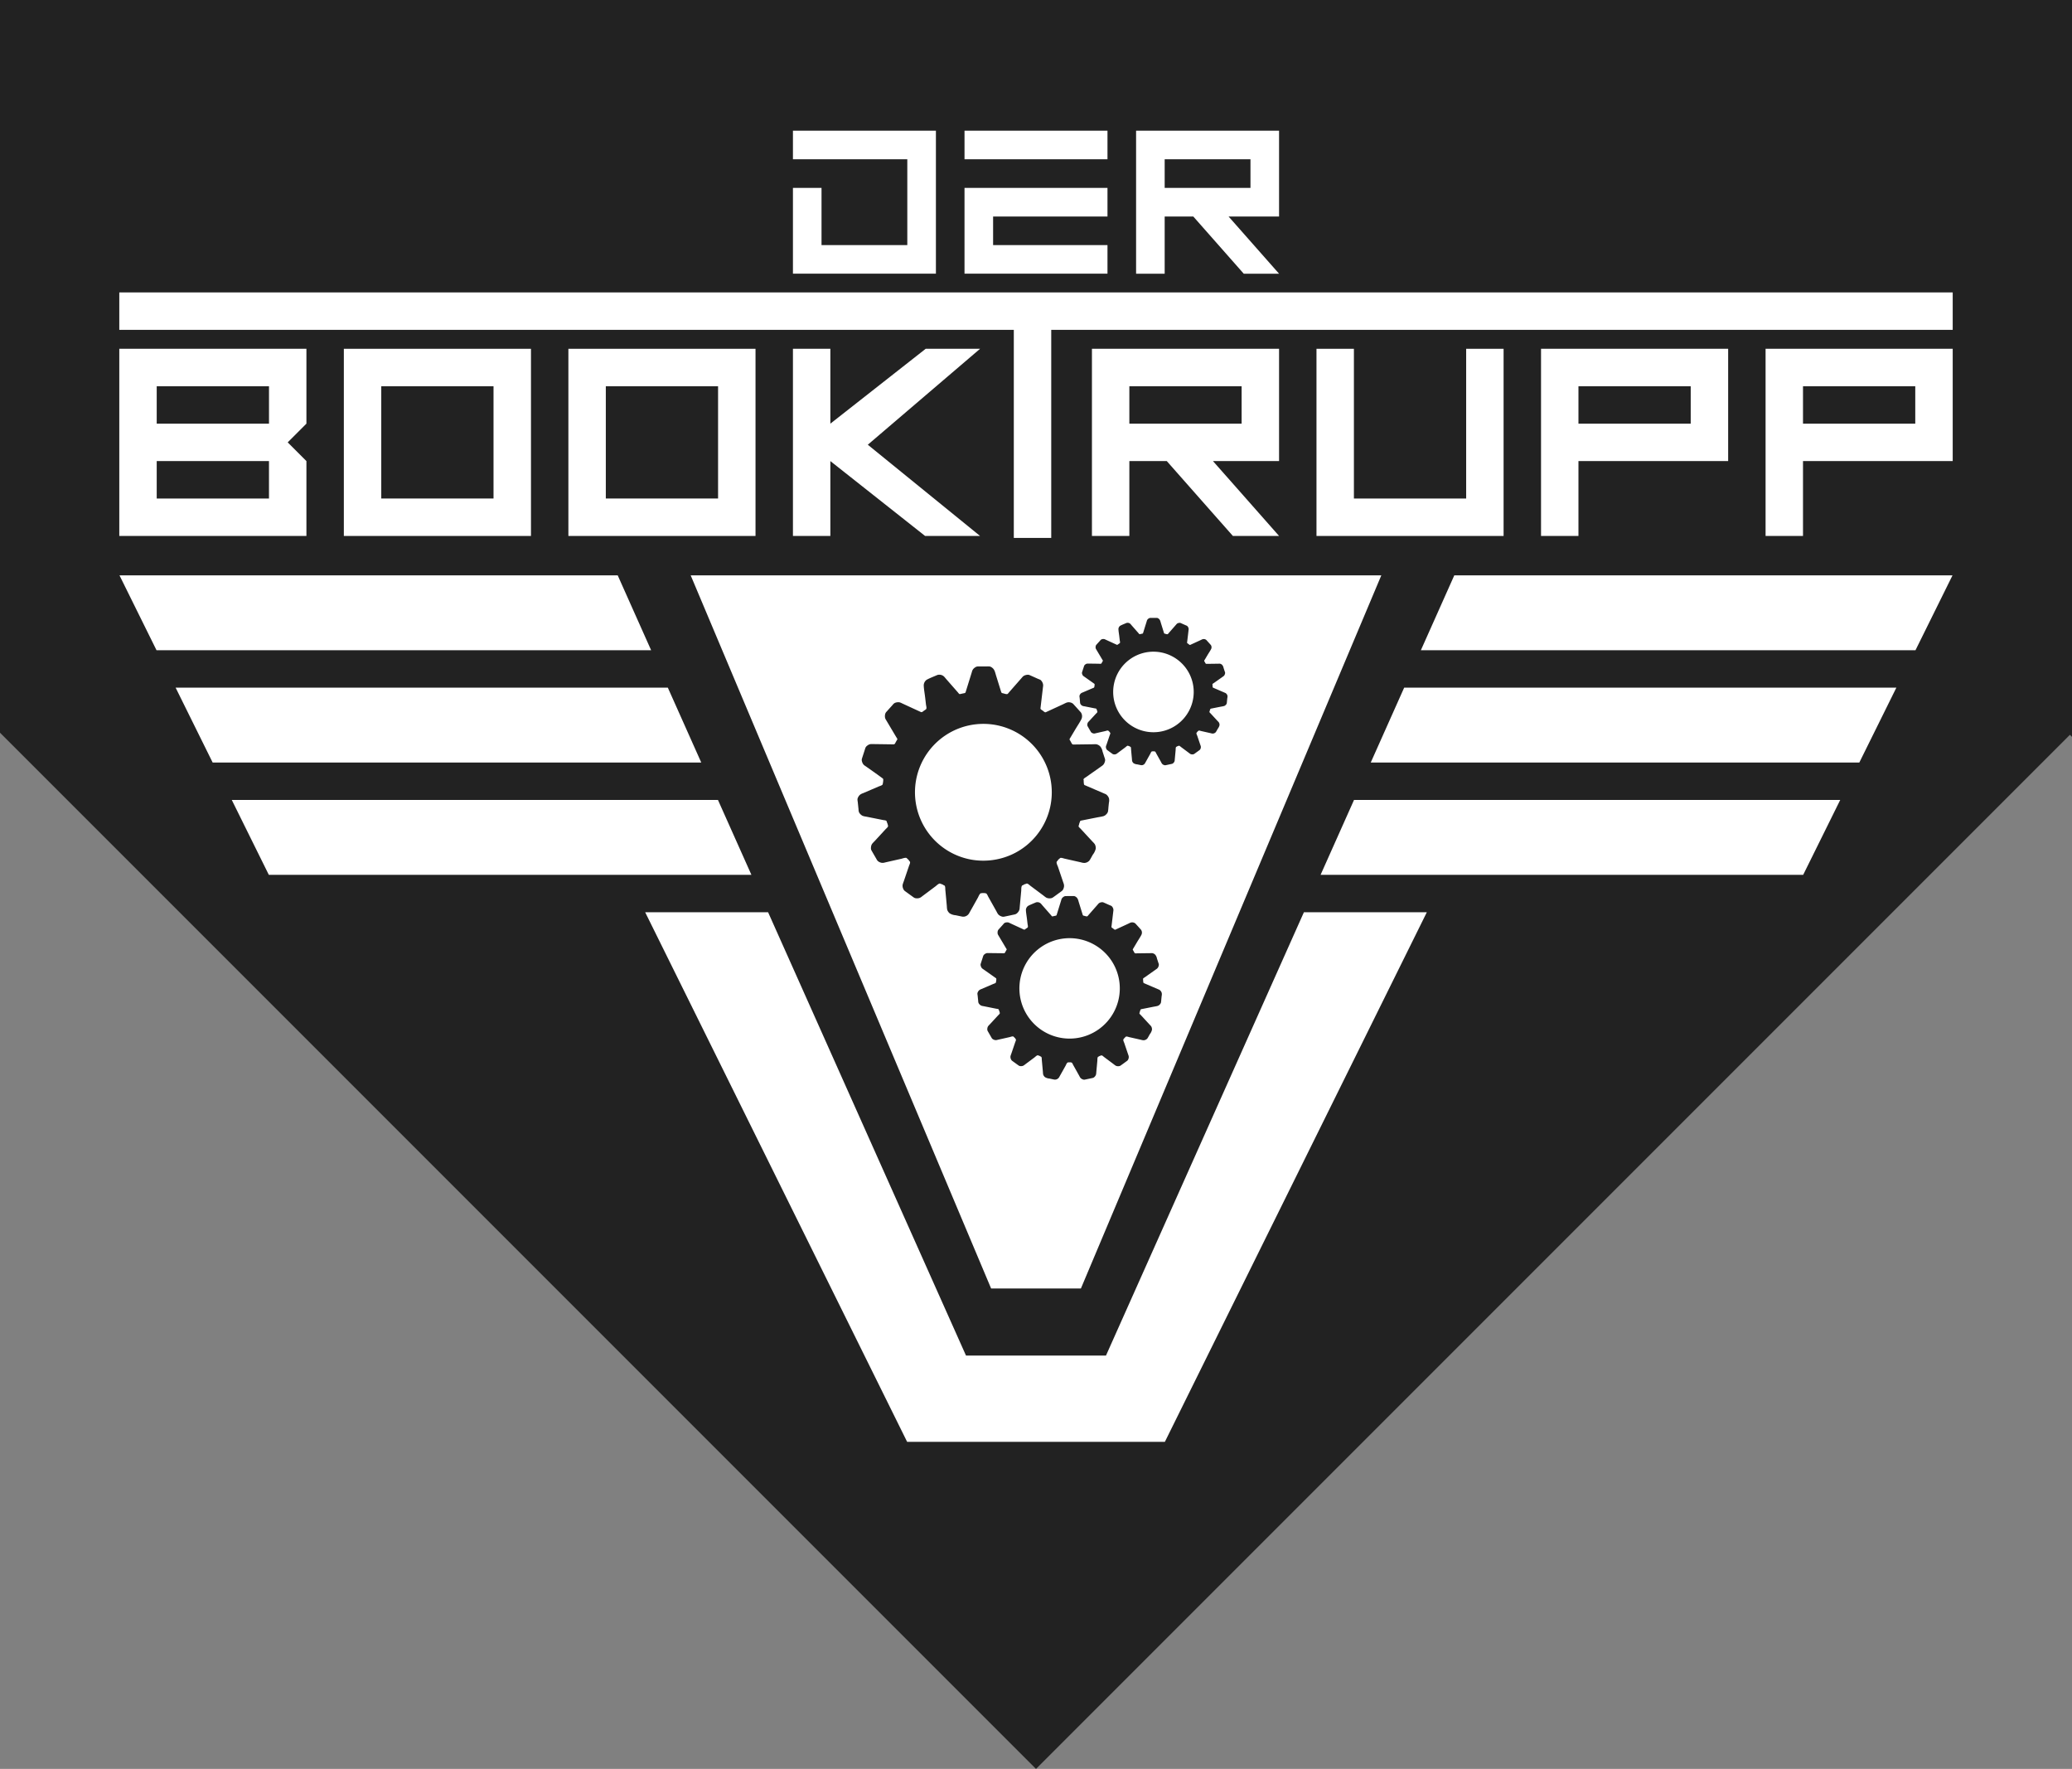 <svg xmlns="http://www.w3.org/2000/svg" viewBox="0 0 105.534 90.079"><rect x="0" y="0" width="105.534" height="90.079" fill="#808080" stroke="none"/><defs><style>.cls-1{fill:#222;}.cls-2{fill:#fff;}</style></defs><title>Element 1</title><g id="Ebene_2" data-name="Ebene 2"><g id="Plakette"><polygon class="cls-1" points="90.079 0 68.222 0 37.312 0 15.455 0 0 0 0 6.402 0 23.241 0 37.312 15.455 52.767 37.312 74.624 52.767 90.079 68.222 74.624 90.079 52.767 105.428 37.418 105.534 37.524 105.534 23.241 105.534 6.613 105.534 0 90.079 0"/><polygon class="cls-2" points="67.263 44.548 91.843 44.548 93.729 40.736 68.965 40.736 67.263 44.548"/><polygon class="cls-2" points="97.562 33.112 99.448 29.299 74.072 29.299 72.37 33.112 97.562 33.112"/><polygon class="cls-2" points="71.519 35.018 69.817 38.83 94.702 38.83 96.588 35.018 71.519 35.018"/><polygon class="cls-2" points="38.271 44.548 13.691 44.548 11.805 40.736 36.568 40.736 38.271 44.548"/><polygon class="cls-2" points="66.412 46.455 56.331 69.031 53.073 69.031 52.461 69.031 49.202 69.031 39.122 46.455 32.861 46.455 46.203 73.423 52.461 73.423 53.073 73.423 59.331 73.423 72.673 46.455 66.412 46.455"/><polygon class="cls-2" points="7.972 33.112 6.086 29.299 31.462 29.299 33.164 33.112 7.972 33.112"/><polygon class="cls-2" points="34.015 35.018 35.717 38.83 10.831 38.83 8.945 35.018 34.015 35.018"/><path class="cls-2" d="M51.524,43.52a3.484,3.484,0,1,0-2.133.24A3.513,3.513,0,0,0,51.524,43.52Z"/><path class="cls-2" d="M55.179,47.873a2.557,2.557,0,1,0,1.271.831A2.574,2.574,0,0,0,55.179,47.873Z"/><path class="cls-2" d="M59.312,33.265a2.051,2.051,0,1,0,1.019.667A2.064,2.064,0,0,0,59.312,33.265Z"/><path class="cls-2" d="M65.701,29.299H35.179L50.481,65.615h4.573L70.355,29.299ZM49.381,46.47a.37.37,0,0,1-.098.13.339.339,0,0,1-.269.078q-.168-.034-.335-.07a.677.677,0,0,1-.305-.095.395.395,0,0,1-.131-.192,1.24,1.24,0,0,1-.017-.169l-.038-.417-.04-.429c-.006-.06.011-.226-.084-.223.008-.02-.145-.081-.15-.069-.061-.078-.211.08-.259.116l-.392.293-.305.228a.397.397,0,0,1-.142.082.442.442,0,0,1-.141.012.255.255,0,0,1-.15-.054q-.135-.097-.27-.195-.07-.051-.14-.102a.274.274,0,0,1-.109-.13.376.376,0,0,1-.032-.211,1.457,1.457,0,0,1,.056-.167l.134-.394.136-.402c.019-.057.102-.202.014-.237.016-.016-.1-.132-.109-.124-.024-.097-.226-.013-.284,0l-.484.109-.365.083a.385.385,0,0,1-.175.015.459.459,0,0,1-.145-.058.283.283,0,0,1-.104-.12q-.087-.15-.174-.3-.042-.073-.084-.146a.244.244,0,0,1-.029-.145.373.373,0,0,1,.056-.192,1.38,1.38,0,0,1,.116-.127l.281-.304.292-.317c.041-.044.175-.143.11-.211.018-.005-.044-.146-.047-.157-.007-.024-.011-.057-.041-.071a.564.564,0,0,0-.127-.025l-.476-.095-.422-.084a.761.761,0,0,1-.164-.038.415.415,0,0,1-.186-.181.478.478,0,0,1-.026-.158q-.01-.089-.019-.178-.01-.094-.019-.189a.776.776,0,0,1-.015-.148.405.405,0,0,1,.14-.229.583.583,0,0,1,.147-.072l.387-.166.412-.177c.056-.024.233-.064.2-.154.017-.002.027-.158.027-.186,0-.049-.015-.059-.05-.084L44.7,39.45l-.608-.43a.692.692,0,0,1-.101-.075.381.381,0,0,1-.085-.163.245.245,0,0,1-.006-.145l.042-.131q.048-.148.096-.296c.015-.045.027-.093.045-.137a.284.284,0,0,1,.102-.112.328.328,0,0,1,.197-.071l.668.009.359.005c.036,0,.074.004.11.001a.096.096,0,0,0,.077-.06c.025-.046.054-.103.079-.143.015-.024.036-.044.028-.075a.369.369,0,0,0-.045-.076l-.172-.289-.361-.607a.31.31,0,0,1-.052-.147.467.467,0,0,1,.011-.142.265.265,0,0,1,.075-.129q.098-.11.197-.22l.105-.116a.398.398,0,0,1,.103-.099.43.43,0,0,1,.242-.039.46.46,0,0,1,.123.047q.334.154.668.308l.281.129c.046.021.065.031.112-.003.024-.017.056-.042.085-.063a.681.681,0,0,0,.093-.066c.044-.045.002-.177-.004-.233l-.045-.381c-.023-.197-.062-.398-.07-.596a.357.357,0,0,1,.153-.291c.172-.093.362-.163.541-.241a.35.35,0,0,1,.331.071c.044.041.081.093.121.138l.506.577.098.112a.361.361,0,0,0,.058.066c.028.018.067.002.093-.003.049-.011.101-.023.149-.032.059-.011.071-.018.088-.07q.104-.337.209-.674l.1-.322a.647.647,0,0,1,.041-.118.389.389,0,0,1,.134-.134.241.241,0,0,1,.138-.046l.139-.001q.156,0,.311,0a1.331,1.331,0,0,1,.143.001.291.291,0,0,1,.126.06c.137.098.156.244.203.396q.114.365.227.73l.036.115c.016.051.049.058.096.067.055.011.185.064.233.03a.45.45,0,0,0,.063-.072l.493-.562.192-.219a.299.299,0,0,1,.123-.09.463.463,0,0,1,.129-.031.236.236,0,0,1,.135.024q.139.061.277.123l.144.065A.703.703,0,0,1,53,34.626a.404.404,0,0,1,.128.231.432.432,0,0,1-.006.133l-.038.324-.084.713c-.004.038-.015.067.018.096.031.028.069.048.105.075a.491.491,0,0,0,.098.071c.034.013.061-.008.092-.022l.126-.058.699-.322c.063-.029.125-.064.19-.088a.349.349,0,0,1,.33.062q.2.219.397.44a.349.349,0,0,1,.028.334c-.086.174-.201.339-.3.505l-.198.332-.07.118c-.017.028-.041.055-.037.087a.134.134,0,0,0,.026.053c.022.035.046.083.068.123.025.044.042.081.1.081l.291-.004.748-.01a.798.798,0,0,1,.132.001.394.394,0,0,1,.189.101.552.552,0,0,1,.124.264q.048.147.095.295a.535.535,0,0,1,.038.135.387.387,0,0,1-.03.136.317.317,0,0,1-.107.151c-.178.129-.359.254-.538.38l-.297.21c-.047.033-.166.087-.12.161a.952.952,0,0,0,.014.2c.009.045.043.05.08.066l1.035.445a.406.406,0,0,1,.159.212.499.499,0,0,1-.004.217q-.012.12-.025.24a2.048,2.048,0,0,1-.024.22.332.332,0,0,1-.104.151.313.313,0,0,1-.123.076c-.111.031-.229.046-.341.068l-.549.109-.207.041c-.046.009-.112.017-.102.084-.018-.007-.051.144-.054.155-.008.023-.025.051-.01.08a.541.541,0,0,0,.089.096l.325.352.291.314a1.009,1.009,0,0,1,.112.125.408.408,0,0,1,.051.233.785.785,0,0,1-.148.304c-.057.099-.109.205-.173.298a.367.367,0,0,1-.26.124.62.62,0,0,1-.17-.03l-.409-.092-.436-.099c-.059-.013-.221-.083-.248.008-.017-.014-.122.113-.112.121-.093.034.01.226.03.282q.078.232.157.464l.122.361a.392.392,0,0,1,.033.167.454.454,0,0,1-.038.147.269.269,0,0,1-.105.121q-.135.099-.271.198-.069.05-.139.1a.265.265,0,0,1-.159.054.37.37,0,0,1-.195-.036,1.474,1.474,0,0,1-.141-.104l-.333-.249-.34-.254c-.048-.036-.161-.159-.221-.087-.01-.02-.157.054-.151.065-.1-.007-.083.215-.088.275l-.046.495-.034.374a.364.364,0,0,1-.043.17.457.457,0,0,1-.099.117.28.28,0,0,1-.144.061q-.169.037-.339.073l-.165.034a.24.24,0,0,1-.144-.016.375.375,0,0,1-.168-.113,1.29,1.29,0,0,1-.083-.147l-.205-.365-.211-.376c-.029-.053-.082-.21-.167-.17,0-.026-.065-.013-.088-.013-.016,0-.078-.012-.076.011-.088-.047-.163.163-.193.216l-.243.434Zm9.786,4.25c-.006.059-.012.118-.018.176a1.5,1.5,0,0,1-.018.161.243.243,0,0,1-.076.111.23.23,0,0,1-.09.056c-.081.023-.168.033-.25.05l-.402.08-.152.03c-.034.007-.082.013-.075.062-.013-.005-.037.106-.04.114-.006.017-.018.038-.007.059a.394.394,0,0,0,.065.07l.238.258.213.231a.725.725,0,0,1,.082.092.3.3,0,0,1,.037.171.577.577,0,0,1-.108.223c-.042.072-.08.15-.127.219a.268.268,0,0,1-.191.091.447.447,0,0,1-.124-.022l-.3-.068-.32-.072c-.043-.01-.162-.061-.181.006-.012-.01-.09.083-.082.089-.069.025.008.166.022.207l.115.34.09.265a.286.286,0,0,1,.024.122.327.327,0,0,1-.028.108.196.196,0,0,1-.077.088q-.099.073-.199.145l-.102.073a.194.194,0,0,1-.117.04.27.27,0,0,1-.143-.027,1.078,1.078,0,0,1-.103-.076l-.244-.182-.249-.186c-.035-.026-.118-.117-.162-.064-.007-.015-.115.04-.111.048-.073-.005-.061.158-.065.202l-.033.363-.025.274a.268.268,0,0,1-.032.124.338.338,0,0,1-.072.085.206.206,0,0,1-.106.044q-.124.027-.248.053l-.121.025a.177.177,0,0,1-.106-.012.275.275,0,0,1-.123-.083.94.94,0,0,1-.061-.107l-.15-.268-.154-.276c-.022-.039-.06-.154-.122-.124,0-.019-.048-.009-.065-.009-.012,0-.057-.009-.056.008-.065-.035-.12.12-.141.158l-.178.318-.135.24a.274.274,0,0,1-.072.096.248.248,0,0,1-.197.057q-.123-.025-.245-.052a.495.495,0,0,1-.223-.07.29.29,0,0,1-.096-.141.904.904,0,0,1-.012-.124l-.028-.306-.029-.315c-.004-.044.008-.165-.061-.163.006-.015-.106-.059-.11-.05-.045-.058-.155.058-.19.085l-.288.215-.224.167a.291.291,0,0,1-.104.06.323.323,0,0,1-.103.009.187.187,0,0,1-.11-.039q-.099-.071-.198-.143l-.103-.075a.201.201,0,0,1-.08-.096.276.276,0,0,1-.023-.155,1.069,1.069,0,0,1,.041-.122l.098-.289.1-.295c.014-.042.074-.148.011-.174.012-.011-.073-.097-.08-.091-.018-.071-.166-.01-.208,0l-.355.08-.268.06a.283.283,0,0,1-.129.011.336.336,0,0,1-.106-.042.206.206,0,0,1-.076-.088q-.064-.11-.127-.22l-.061-.107a.179.179,0,0,1-.021-.107.272.272,0,0,1,.041-.141.986.986,0,0,1,.085-.093l.206-.223.214-.232c.03-.033.128-.105.08-.155.014-.004-.032-.107-.035-.115-.005-.018-.008-.042-.03-.052a.417.417,0,0,0-.093-.018l-.349-.07-.309-.062a.558.558,0,0,1-.12-.028.305.305,0,0,1-.136-.133.351.351,0,0,1-.019-.116l-.014-.13-.014-.138a.556.556,0,0,1-.011-.109.296.296,0,0,1,.103-.168.428.428,0,0,1,.108-.053l.284-.122.302-.13c.041-.018.171-.047.147-.113.012-.001.02-.116.02-.137,0-.036-.011-.043-.037-.061l-.174-.123-.446-.315a.515.515,0,0,1-.074-.055.279.279,0,0,1-.062-.12.179.179,0,0,1-.004-.107l.031-.096q.035-.108.07-.217c.011-.033.02-.068.033-.1a.208.208,0,0,1,.075-.082.24.24,0,0,1,.144-.052l.489.006.264.003c.027,0,.054.003.081.001a.071.071,0,0,0,.057-.044c.019-.034.04-.075.058-.105.011-.017.027-.032.02-.055a.266.266,0,0,0-.033-.056l-.126-.212-.265-.445a.229.229,0,0,1-.038-.107.342.342,0,0,1,.008-.104.193.193,0,0,1,.055-.095q.072-.081.144-.161l.077-.085A.292.292,0,0,1,51.165,47a.316.316,0,0,1,.177-.029.338.338,0,0,1,.09.035l.49.226.206.095c.034.015.047.023.082-.002.018-.013.041-.031.063-.046a.495.495,0,0,0,.068-.048c.032-.033.002-.13-.003-.171l-.033-.279c-.017-.144-.046-.292-.052-.437a.262.262,0,0,1,.113-.214c.126-.068.266-.119.397-.177a.256.256,0,0,1,.243.052c.032.03.06.068.089.101l.371.423.072.082a.27.27,0,0,0,.043.049c.02.013.049.002.068-.003.036-.008.074-.017.109-.024.043-.008.052-.013.064-.052q.077-.247.153-.494l.073-.236a.487.487,0,0,1,.03-.087.286.286,0,0,1,.099-.098.177.177,0,0,1,.101-.034l.102-.001q.114,0,.228,0a.96.96,0,0,1,.105.001.214.214,0,0,1,.092.044c.101.072.114.179.149.29l.166.536.026.084c.011.037.036.043.07.049.04.008.136.047.171.022a.327.327,0,0,0,.046-.052q.181-.206.362-.412l.141-.161a.221.221,0,0,1,.09-.066.344.344,0,0,1,.094-.022.174.174,0,0,1,.099.018q.102.044.203.09l.106.047a.503.503,0,0,1,.087.039.296.296,0,0,1,.093.169.312.312,0,0,1-.004.097l-.028.238-.062.523c-.003.028-.011.049.013.07s.05.035.077.055a.359.359,0,0,0,.072.052c.025.01.045-.006.068-.016l.092-.043.512-.236c.046-.021.092-.047.139-.064a.256.256,0,0,1,.242.045q.147.16.291.323a.256.256,0,0,1,.02.245c-.063.128-.148.248-.22.37l-.145.244-.051.086c-.012.02-.03.04-.027.064a.098.098,0,0,0,.019.039c.016.026.034.061.05.09.018.032.031.06.073.059l.213-.003.549-.007a.579.579,0,0,1,.097.001.288.288,0,0,1,.138.074.405.405,0,0,1,.091.193q.035.108.07.216a.391.391,0,0,1,.028.099.282.282,0,0,1-.022.1.231.231,0,0,1-.079.111c-.131.094-.263.186-.394.279l-.218.154c-.034.024-.122.064-.088.118a.698.698,0,0,0,.011.146c.007.033.032.037.059.049l.759.326a.297.297,0,0,1,.117.156A.367.367,0,0,1,59.167,50.72Zm3.344-15.171-.015.141a1.213,1.213,0,0,1-.014.129.195.195,0,0,1-.061.089.186.186,0,0,1-.073.045c-.065.018-.134.027-.201.04l-.323.064-.122.024c-.027.005-.066.01-.06.05-.011-.004-.03.085-.032.091-.005.013-.015.03-.006.047a.314.314,0,0,0,.052.057l.191.207.171.185a.58.58,0,0,1,.066.074.239.239,0,0,1,.03.137.461.461,0,0,1-.087.179c-.033.058-.064.12-.102.175a.216.216,0,0,1-.153.073.364.364,0,0,1-.1-.018l-.241-.054-.257-.058c-.035-.008-.13-.049-.146.005-.01-.008-.072.066-.066.071-.055.02.006.133.018.166l.092.273.072.212a.23.23,0,0,1,.02.098.263.263,0,0,1-.022.087.157.157,0,0,1-.062.071q-.08.059-.16.116l-.082.059a.156.156,0,0,1-.094.032.216.216,0,0,1-.114-.021.861.861,0,0,1-.083-.061l-.196-.146-.2-.149c-.029-.021-.094-.093-.13-.051-.006-.012-.092.032-.089.038-.059-.004-.049.127-.052.162l-.027.291-.02.22a.213.213,0,0,1-.025.1.268.268,0,0,1-.058.069.166.166,0,0,1-.085.036q-.1.022-.199.043l-.097.02a.141.141,0,0,1-.085-.01.22.22,0,0,1-.099-.066.761.761,0,0,1-.049-.086l-.12-.215-.124-.221c-.017-.031-.048-.124-.098-.1,0-.016-.038-.008-.052-.008-.009,0-.046-.007-.045.006-.052-.028-.096.096-.113.127l-.143.255-.108.193a.218.218,0,0,1-.058.077.199.199,0,0,1-.158.046q-.099-.02-.197-.041a.397.397,0,0,1-.179-.056.232.232,0,0,1-.077-.113.717.717,0,0,1-.01-.099l-.023-.245-.023-.253c-.003-.035.006-.133-.049-.131.005-.012-.085-.048-.088-.04-.036-.046-.124.047-.152.068l-.231.172-.18.134a.234.234,0,0,1-.084.048.262.262,0,0,1-.083.007.15.15,0,0,1-.088-.032q-.08-.057-.159-.115l-.082-.06a.162.162,0,0,1-.064-.077.223.223,0,0,1-.019-.124.86.86,0,0,1,.033-.098l.079-.232.08-.236c.011-.034.06-.119.008-.14.01-.009-.059-.078-.064-.073-.014-.057-.133-.008-.167,0l-.284.064-.215.049a.227.227,0,0,1-.103.009.269.269,0,0,1-.086-.034.165.165,0,0,1-.061-.07q-.052-.088-.102-.176l-.049-.086a.142.142,0,0,1-.017-.086.22.22,0,0,1,.033-.113.802.802,0,0,1,.068-.075l.165-.179.172-.186c.024-.026.103-.084.065-.124.011-.003-.026-.086-.028-.093-.004-.014-.006-.033-.024-.042a.33.33,0,0,0-.074-.015l-.28-.056-.248-.049a.446.446,0,0,1-.096-.022.243.243,0,0,1-.109-.107.279.279,0,0,1-.016-.093L55,35.637l-.011-.111a.462.462,0,0,1-.009-.087.238.238,0,0,1,.082-.135.346.346,0,0,1,.086-.043l.228-.098.242-.104c.033-.014.137-.038.118-.091.01-.001.016-.093.016-.11,0-.029-.009-.035-.03-.049l-.14-.099-.357-.253a.417.417,0,0,1-.059-.044.224.224,0,0,1-.05-.096.143.143,0,0,1-.003-.086l.025-.077q.028-.087.057-.174c.009-.027.016-.055.027-.08a.168.168,0,0,1,.06-.066.192.192,0,0,1,.116-.042l.393.005L56,33.801c.021,0,.044.002.065.001a.057.057,0,0,0,.045-.035c.015-.027.032-.06.046-.084.009-.014.021-.026.017-.044a.212.212,0,0,0-.027-.045l-.101-.17-.212-.357a.183.183,0,0,1-.031-.086.274.274,0,0,1,.007-.084.154.154,0,0,1,.044-.076q.058-.065.116-.129l.062-.069a.235.235,0,0,1,.061-.058.253.253,0,0,1,.142-.023.273.273,0,0,1,.072.028L56.7,32.75l.165.076c.027.013.038.018.066-.002l.05-.037a.399.399,0,0,0,.055-.039c.026-.027.001-.104-.003-.137l-.026-.224c-.014-.116-.037-.234-.041-.35a.21.21,0,0,1,.09-.171c.101-.055.213-.096.318-.142a.206.206,0,0,1,.195.042c.026.024.048.054.071.081l.298.339.058.066a.218.218,0,0,0,.034.039c.016.01.039.001.054-.002.029-.006.059-.013.088-.019.035-.007.042-.011.051-.042l.123-.396.059-.189a.384.384,0,0,1,.024-.07.23.23,0,0,1,.079-.079.142.142,0,0,1,.081-.027l.082,0q.091,0,.183,0a.782.782,0,0,1,.084,0,.172.172,0,0,1,.074.035c.081.057.092.144.119.233l.134.43.021.068c.009.03.029.034.057.04.032.006.109.038.137.018a.266.266,0,0,0,.037-.042l.29-.331.113-.129a.177.177,0,0,1,.072-.053.273.273,0,0,1,.076-.018.138.138,0,0,1,.079.014q.082.036.163.072l.085.038a.409.409,0,0,1,.07.032.237.237,0,0,1,.075.136.253.253,0,0,1-.003.078l-.022.191-.05.419c-.003.022-.009.039.011.056s.04.028.062.044a.291.291,0,0,0,.058.042c.02.008.036-.005.054-.013l.074-.034.411-.189c.037-.017.074-.037.112-.051a.205.205,0,0,1,.194.036q.118.129.233.259a.206.206,0,0,1,.016.196c-.05.102-.118.199-.177.297l-.116.195-.041.069c-.01.016-.024.032-.022.051a.08.08,0,0,0,.015.031c.013.021.027.049.04.072.015.026.025.048.059.047l.171-.002.44-.006a.447.447,0,0,1,.078,0,.231.231,0,0,1,.111.059.323.323,0,0,1,.073.155q.028.086.056.173a.311.311,0,0,1,.023.079.226.226,0,0,1-.018.08.185.185,0,0,1-.063.089c-.105.076-.211.149-.316.224l-.174.123c-.028.019-.098.051-.07.095a.55.55,0,0,0,.008.117c.005.026.025.03.047.039l.609.262a.239.239,0,0,1,.094.125A.293.293,0,0,1,62.511,35.548Z"/><path class="cls-2" d="M41.843,12.481h4.369V8.112H40.387V6.655h7.282v7.282H40.387V9.569h1.456Z"/><path class="cls-2" d="M56.408,6.655V8.112H49.126V6.655Zm-7.282,2.913h7.282V11.025H50.582v1.456h5.826v1.456H49.126Z"/><path class="cls-2" d="M60.778,11.025H59.321v2.913H57.865V6.655H65.147v4.37H62.575l2.572,2.913H63.349ZM59.321,8.112V9.569h4.37V8.112Z"/><path class="cls-2" d="M14.654,22.527l.953.953v3.812H6.076V17.762h9.531v3.812Zm-.953-.953V19.668H7.982v1.906ZM7.982,23.48v1.906h5.718V23.48Z"/><path class="cls-2" d="M27.044,17.762v9.531H17.513V17.762Zm-7.625,1.906v5.718h5.718V19.668Z"/><path class="cls-2" d="M38.481,17.762v9.531H28.95V17.762ZM30.856,19.668v5.718h5.718V19.668Z"/><path class="cls-2" d="M40.387,27.293V17.762h1.906v3.812l4.855-3.812h2.77l-5.718,4.885,5.718,4.646h-2.8L42.293,23.48v3.812Z"/><path class="cls-2" d="M6.076,14.891H99.458v1.906H53.543V27.393H51.637V16.797H6.076Z"/><path class="cls-2" d="M59.428,23.48H57.522v3.812H55.616V17.762H65.147V23.48H61.781l3.366,3.812H62.794Zm-1.906-3.812v1.906h5.718V19.668Z"/><path class="cls-2" d="M68.959,17.762v7.625h5.718V17.762h1.906v9.531H67.053V17.762Z"/><path class="cls-2" d="M80.396,27.293H78.49V17.762h9.531V23.48H80.396Zm5.718-5.718V19.668H80.396v1.906Z"/><path class="cls-2" d="M91.833,27.293H89.927V17.762h9.531V23.48H91.833Zm5.718-5.718V19.668H91.833v1.906Z"/></g></g></svg>